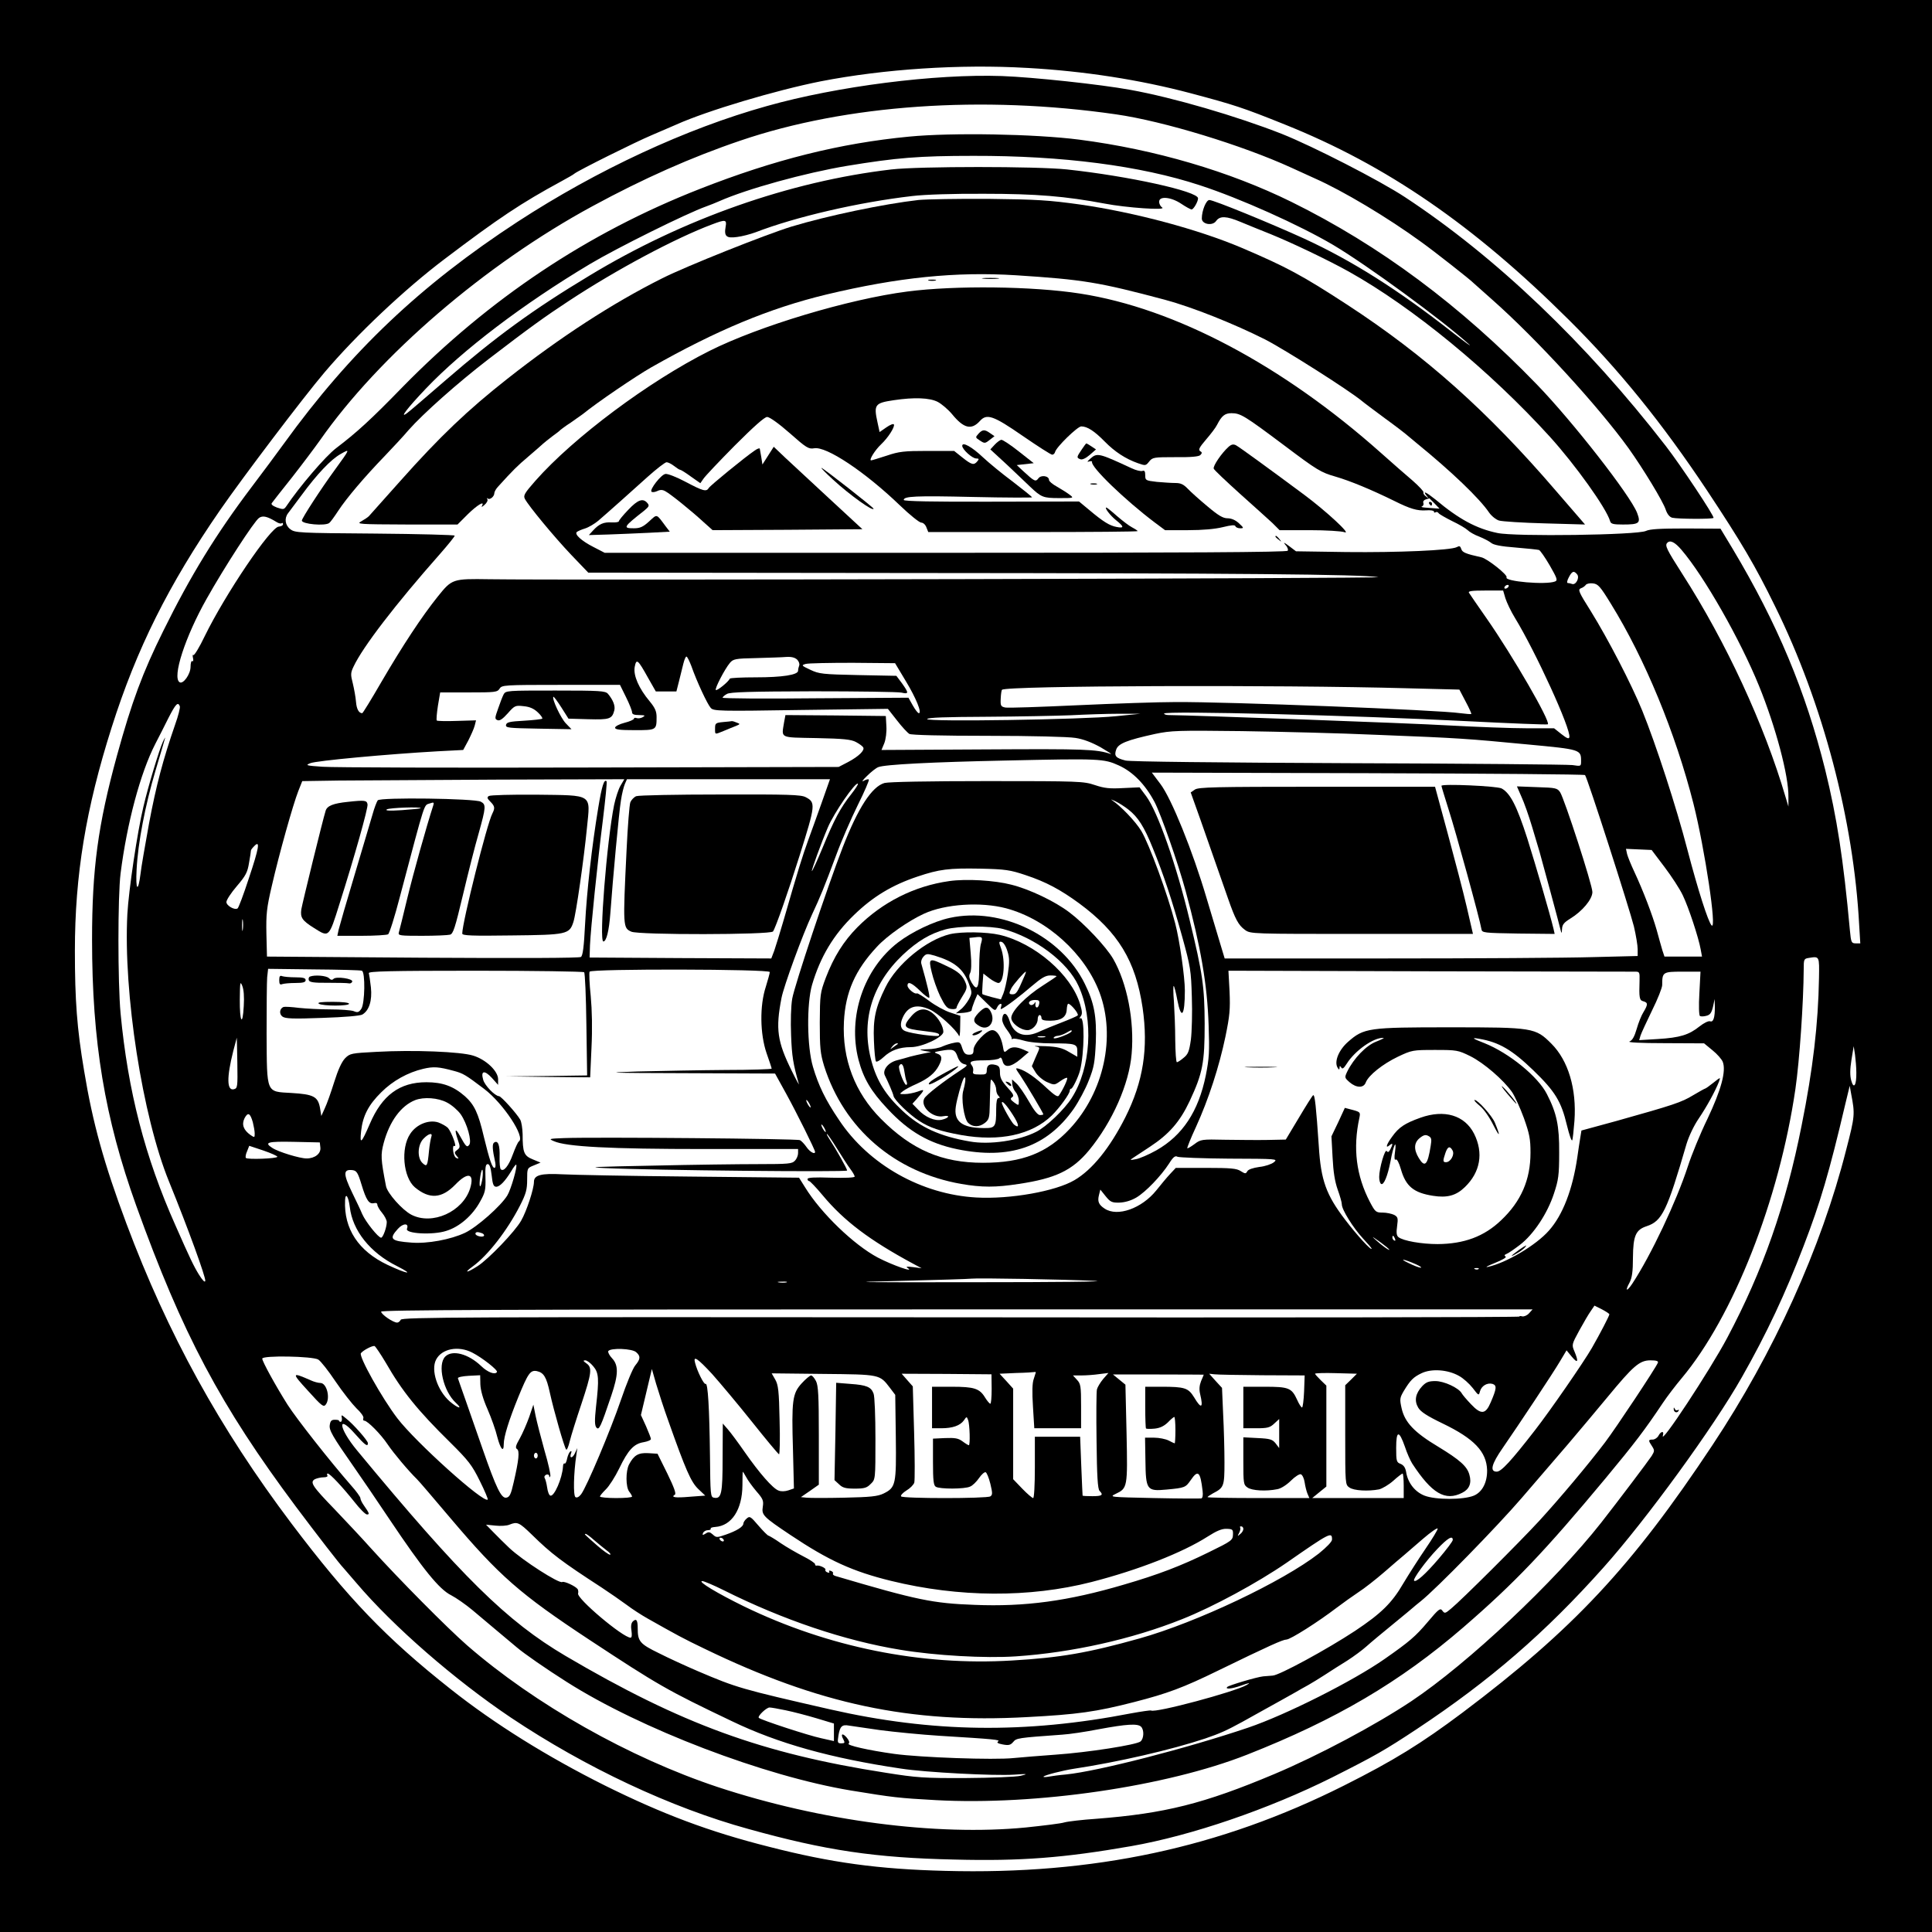 <?xml version="1.0" standalone="no"?>
<!DOCTYPE svg PUBLIC "-//W3C//DTD SVG 20010904//EN"
 "http://www.w3.org/TR/2001/REC-SVG-20010904/DTD/svg10.dtd">
<svg version="1.0" xmlns="http://www.w3.org/2000/svg"
 width="1024pt" height="1024pt" viewBox="0 0 1024 1024"
 preserveAspectRatio="xMidYMid meet">

<g transform="translate(0,1024) scale(0.1,-0.1)"
fill="#000000" stroke="none">
<path d="M0 5120 l0 -5120 5120 0 5120 0 0 5120 0 5120 -5120 0 -5120 0 0
-5120z m5445 4760 c303 -17 597 -63 865 -134 233 -62 276 -76 500 -166 539
-216 1000 -533 1505 -1035 266 -264 496 -549 733 -905 182 -275 254 -396 361
-615 253 -513 416 -1134 445 -1687 l6 -98 -24 0 c-23 0 -25 5 -31 68 -35 382
-69 599 -131 852 -104 417 -253 774 -491 1172 l-64 106 -183 1 c-137 0 -191
-3 -212 -13 -45 -22 -694 -31 -787 -11 -111 23 -204 73 -328 177 -50 40 -71
50 -48 21 13 -16 12 -17 -3 -4 -10 7 -16 17 -13 21 3 4 -23 32 -57 62 -34 29
-110 95 -168 147 -522 465 -1092 767 -1595 845 -249 39 -661 44 -915 11 -311
-40 -787 -183 -1050 -315 -321 -161 -720 -459 -922 -688 -58 -66 -65 -78 -56
-96 20 -38 154 -200 245 -296 l91 -95 1723 -2 c1734 -1 2372 -7 2464 -22 41
-7 -4329 -17 -4711 -11 -195 3 -198 2 -273 -91 -85 -106 -186 -259 -301 -456
-52 -90 -97 -163 -100 -163 -18 0 -30 22 -33 60 -2 25 -10 69 -17 98 -12 46
-12 56 4 89 48 103 222 330 459 598 42 48 77 91 77 96 0 4 -190 9 -423 11
-404 3 -423 4 -448 23 -28 21 -33 58 -12 85 6 8 38 51 71 95 83 113 156 190
208 219 51 29 51 29 -31 -84 -74 -101 -175 -257 -175 -269 0 -19 123 -30 145
-13 6 4 27 33 48 65 44 67 137 177 248 292 42 44 99 105 125 136 77 87 260
250 424 376 219 168 300 226 425 308 252 166 565 333 760 406 71 27 78 25 71
-13 -9 -51 4 -62 61 -54 26 3 71 15 98 25 213 82 545 159 830 192 65 8 221 13
380 12 279 0 432 -13 640 -52 114 -22 329 -37 305 -21 -8 5 -16 18 -16 30 -2
32 62 27 117 -10 24 -16 49 -30 55 -30 10 0 34 41 34 59 0 37 -369 118 -695
153 -161 17 -782 17 -930 0 -539 -63 -1104 -262 -1601 -563 -299 -180 -495
-323 -763 -555 -101 -87 -192 -166 -204 -174 -42 -31 1 26 100 130 195 205
516 449 869 660 144 86 513 269 617 306 20 7 52 20 70 28 147 65 455 150 677
187 262 43 378 53 670 53 471 1 884 -52 1200 -156 212 -69 526 -210 706 -316
179 -106 583 -402 719 -526 22 -20 -17 8 -86 62 -287 225 -531 380 -788 498
-173 79 -478 204 -501 204 -17 0 -40 -56 -40 -98 0 -31 57 -41 76 -13 20 28
55 26 129 -5 33 -14 105 -43 160 -65 113 -46 304 -137 415 -199 338 -189 747
-525 1065 -875 134 -148 299 -378 319 -447 4 -15 17 -18 68 -18 87 0 96 7 75
62 -37 94 -340 482 -529 678 -408 422 -835 739 -1303 970 -329 162 -723 278
-1125 330 -234 30 -673 38 -901 16 -366 -35 -714 -122 -1109 -277 -595 -233
-1116 -581 -1576 -1050 -168 -173 -244 -242 -352 -324 -56 -42 -197 -207 -265
-309 -12 -17 -16 -17 -49 -6 -23 9 -33 17 -27 24 4 6 52 67 107 136 54 69 120
157 147 195 315 451 877 934 1445 1242 269 146 525 260 785 348 561 191 1283
241 1990 139 252 -36 670 -164 930 -283 33 -15 89 -41 125 -57 147 -65 384
-206 565 -338 63 -45 263 -202 275 -216 3 -3 48 -43 100 -89 233 -206 562
-565 722 -787 77 -108 183 -282 197 -326 8 -23 20 -38 34 -42 28 -7 212 -8
219 -1 7 7 -176 282 -252 380 -423 547 -904 1005 -1383 1320 -135 89 -489 270
-652 335 -239 94 -577 193 -805 234 -159 29 -515 67 -680 73 -353 12 -873 -54
-1245 -159 -430 -120 -900 -339 -1321 -613 -516 -337 -886 -688 -1239 -1176
-38 -53 -116 -157 -171 -230 -189 -250 -324 -470 -469 -764 -109 -220 -166
-373 -245 -660 -101 -368 -132 -602 -132 -975 0 -542 67 -945 234 -1410 245
-681 447 -1060 846 -1595 114 -152 233 -306 252 -325 3 -3 34 -39 69 -80 197
-232 522 -514 818 -713 396 -265 849 -478 1260 -591 409 -114 672 -153 1093
-162 350 -9 580 9 935 71 320 56 729 196 1067 365 230 116 277 143 448 256
389 258 681 511 988 855 228 255 586 747 734 1009 132 232 232 446 328 697 89
232 135 387 221 753 l23 95 8 -45 c20 -105 20 -114 -27 -295 -132 -520 -384
-1076 -709 -1565 -427 -644 -738 -976 -1324 -1417 -219 -164 -364 -254 -629
-387 -657 -330 -1327 -473 -2113 -452 -354 9 -604 43 -935 128 -317 80 -563
173 -868 324 -308 154 -587 328 -818 511 -343 271 -544 481 -844 878 -380 504
-656 1005 -875 1590 -119 318 -179 535 -224 809 -38 224 -49 375 -49 636 0
402 58 754 195 1185 132 416 301 755 575 1152 124 179 440 596 552 728 173
204 427 443 636 601 289 219 408 298 620 413 33 18 65 36 70 41 21 17 324 168
410 204 50 21 108 47 130 56 165 74 529 182 765 229 334 65 737 92 1095 71z
m-475 -1770 c21 -11 55 -40 76 -65 62 -76 103 -86 148 -36 36 40 70 29 226
-79 80 -55 150 -100 157 -100 6 0 13 6 15 14 6 26 119 136 139 136 32 0 70
-25 124 -80 54 -55 111 -92 176 -115 40 -14 42 -14 60 9 18 22 24 23 139 23
83 -1 124 3 132 11 10 10 10 15 -1 21 -11 7 -4 20 31 61 25 29 52 64 59 79 24
47 41 61 76 61 48 0 69 -13 280 -171 174 -131 194 -143 271 -165 79 -23 192
-70 312 -129 84 -42 122 -53 168 -50 23 2 42 -1 42 -6 0 -6 4 -8 9 -4 5 3 12
1 16 -5 3 -5 36 -24 72 -42 36 -17 73 -39 82 -48 9 -9 36 -25 61 -34 25 -10
53 -25 63 -33 12 -11 51 -19 130 -25 61 -5 117 -11 124 -13 6 -2 32 -39 57
-82 39 -68 43 -79 28 -85 -47 -19 -270 0 -257 22 8 12 -102 99 -133 106 -85
19 -101 26 -107 44 -5 16 -10 18 -24 10 -33 -17 -311 -29 -584 -26 l-268 4
-37 28 c-27 20 -32 22 -19 6 11 -11 16 -26 12 -31 -4 -8 -548 -11 -1813 -11
l-1807 0 -60 31 c-63 32 -101 67 -88 79 4 4 24 13 44 19 19 6 51 25 70 41 57
49 170 150 262 233 47 42 92 77 100 77 8 0 26 -9 40 -20 14 -11 28 -20 32 -20
4 0 30 -16 57 -36 l50 -35 16 23 c8 13 83 92 166 176 101 101 158 152 172 152
13 0 62 -35 120 -86 88 -78 100 -85 129 -80 64 12 269 -124 455 -303 52 -50
103 -91 113 -91 10 0 22 -11 27 -25 l10 -25 555 0 c305 0 555 2 555 5 0 2 -13
11 -30 20 -16 8 -52 36 -80 60 -28 25 -53 45 -56 45 -12 0 20 -42 51 -67 44
-35 44 -44 3 -36 -37 7 -70 27 -146 91 l-53 44 -464 -1 c-306 -1 -465 2 -465
9 0 20 61 23 367 16 172 -4 313 -4 313 -2 0 3 -46 40 -102 83 -57 42 -128 101
-158 129 -59 56 -110 84 -110 61 0 -19 53 -67 74 -67 15 0 16 -3 6 -15 -18
-22 -30 -19 -79 20 l-44 35 -141 0 c-124 0 -151 -3 -216 -25 -41 -13 -78 -25
-83 -25 -13 0 20 54 53 85 37 35 73 91 68 105 -2 6 -20 -1 -40 -15 l-36 -25
-11 51 c-21 95 -14 103 87 118 107 16 189 13 232 -9z m2633 -538 l27 -28 -28
2 c-15 1 -38 3 -52 4 -14 1 -20 4 -13 6 7 3 10 11 7 19 -3 7 3 15 13 18 10 3
18 5 19 6 0 0 12 -12 27 -27z m-6137 -99 c11 -7 24 -10 27 -6 4 3 7 1 7 -5 0
-7 -10 -12 -22 -13 -43 -1 -284 -358 -393 -581 -28 -59 -56 -104 -60 -100 -4
4 -5 -3 -2 -16 3 -12 1 -20 -4 -16 -5 3 -9 -11 -9 -30 0 -39 -39 -94 -58 -82
-41 25 30 242 143 442 95 169 252 411 278 429 20 14 44 8 93 -22z m7446 -147
c120 -140 311 -475 411 -721 88 -216 158 -477 156 -589 l0 -51 -15 50 c-113
385 -316 823 -548 1184 -83 130 -93 150 -79 164 15 16 40 4 75 -37z m-553
-130 c15 -18 -7 -59 -27 -51 -8 3 -18 5 -23 5 -5 0 -3 14 6 30 17 33 27 37 44
16z m179 -156 c180 -291 342 -683 438 -1061 60 -239 125 -672 96 -644 -18 18
-72 186 -128 400 -59 228 -168 562 -240 739 -58 142 -181 379 -272 526 -65
103 -70 115 -53 122 10 3 22 12 26 18 4 6 21 10 37 8 28 -3 39 -15 96 -108z
m-543 90 c-3 -5 -11 -10 -16 -10 -6 0 -7 5 -4 10 3 6 11 10 16 10 6 0 7 -4 4
-10z m-16 -61 c7 -22 29 -69 50 -103 110 -180 298 -591 289 -633 -2 -11 -13
-7 -42 16 l-39 31 -146 0 c-80 0 -265 7 -411 15 -203 12 -1362 54 -1487 55
-13 0 -23 4 -23 8 0 16 1018 -10 1597 -40 238 -12 434 -20 437 -17 15 15 -187
364 -323 559 -48 69 -91 131 -95 138 -6 9 14 12 87 12 l94 0 12 -41z m-4314
-361 c28 -80 84 -200 102 -220 15 -17 42 -18 478 -11 l461 6 48 -61 c26 -34
56 -66 66 -72 12 -6 169 -10 417 -10 227 0 426 -5 462 -11 42 -6 88 -24 135
-50 39 -23 63 -38 52 -35 -75 25 -135 27 -657 24 l-557 -3 15 36 c8 21 13 59
11 90 l-3 54 -266 3 -266 2 -7 -37 c-14 -88 -28 -81 172 -85 143 -3 183 -7
209 -21 17 -9 35 -22 38 -28 10 -15 -23 -48 -80 -78 l-50 -26 -1320 -3 c-726
-2 -1363 0 -1415 4 -89 6 -93 8 -65 19 30 13 409 48 675 63 l135 7 27 50 c14
28 30 63 34 79 l7 28 -101 -3 c-55 -2 -103 -1 -107 2 -3 4 0 38 6 78 l12 71
151 0 c140 0 152 1 164 20 12 19 23 20 325 20 l313 0 32 -65 c18 -36 32 -72
32 -80 0 -11 11 -15 38 -15 31 -1 34 -2 19 -11 -10 -6 -25 -8 -33 -5 -8 3 -14
1 -14 -3 0 -5 -22 -15 -50 -22 -28 -7 -50 -19 -50 -26 0 -10 25 -13 104 -13
115 0 116 0 116 70 0 29 -8 48 -36 82 -58 69 -88 138 -80 183 9 46 16 41 71
-58 l41 -72 54 0 55 0 14 55 c7 30 18 72 23 93 5 20 12 37 16 37 5 0 16 -24
27 -52z m560 36 c9 -9 14 -23 11 -31 -3 -8 -6 -20 -6 -28 0 -22 -83 -35 -224
-35 -74 0 -136 -3 -138 -7 -7 -17 -68 -66 -74 -60 -7 6 47 111 75 144 17 20
29 23 137 25 66 2 138 4 160 6 29 2 47 -3 59 -14z m576 -114 c54 -89 87 -170
69 -170 -5 0 -19 18 -32 41 l-23 41 -492 -3 c-271 -3 -493 -1 -493 3 0 4 10
13 23 20 17 10 122 13 457 14 239 0 450 -3 468 -7 39 -9 40 -3 3 49 l-30 40
-203 4 c-188 4 -207 6 -253 28 -47 22 -49 24 -25 31 14 4 126 6 250 6 l224 -2
57 -95z m2659 -38 l275 -7 33 -63 c19 -35 32 -65 30 -66 -1 -2 -28 0 -58 4
-113 17 -1235 61 -1510 59 -91 0 -325 -8 -521 -17 -195 -9 -367 -15 -381 -12
-23 5 -26 9 -24 47 1 24 4 45 7 47 21 22 1464 27 2149 8z m-6507 -95 c3 -7 -8
-51 -25 -98 -64 -185 -100 -321 -138 -523 -21 -116 -42 -236 -45 -266 -13
-104 -27 -90 -21 21 7 142 46 343 100 524 25 83 47 159 50 170 4 11 -1 4 -10
-15 -20 -43 -78 -235 -104 -346 -33 -138 -78 -443 -85 -569 -22 -417 80 -1073
221 -1418 101 -248 195 -507 192 -526 -2 -10 -14 2 -34 34 -27 44 -47 85 -124
260 -162 363 -252 712 -291 1125 -15 163 -15 619 0 740 34 268 105 533 184
687 18 34 49 96 70 138 38 74 50 87 60 62z m4962 -53 c-175 -18 -1010 -31
-1001 -15 5 8 98 11 314 12 169 1 370 5 447 8 77 4 192 8 255 8 l115 0 -130
-13z m1390 -99 c433 -17 470 -20 795 -51 277 -26 280 -27 280 -87 0 -29 0 -29
-46 -22 -25 3 -560 8 -1187 10 -693 3 -1157 8 -1181 14 -52 13 -62 24 -50 58
11 32 56 50 206 83 86 18 120 19 458 15 201 -3 527 -11 725 -20z m-1375 -162
c75 -34 140 -101 189 -193 33 -62 125 -324 165 -472 80 -295 115 -495 122
-713 5 -139 3 -174 -15 -265 -39 -191 -123 -318 -262 -397 -41 -23 -90 -44
-109 -47 -31 -6 -33 -5 -16 6 11 7 51 34 91 60 102 67 159 133 210 241 70 150
80 204 80 412 -1 195 -10 262 -80 550 -70 291 -168 571 -230 655 l-35 47 -87
-4 c-72 -4 -99 -1 -150 16 -60 20 -80 21 -570 21 -314 0 -522 -4 -545 -10 -67
-19 -140 -132 -221 -340 -82 -212 -256 -734 -268 -803 -7 -40 -9 -122 -6 -195
4 -110 11 -152 41 -257 4 -11 -14 21 -38 70 -76 154 -86 220 -54 385 12 63
112 336 162 443 44 94 64 143 127 312 28 77 81 198 116 269 35 70 61 131 58
134 -3 4 -16 0 -28 -7 -12 -7 -4 5 18 26 22 22 49 43 60 47 33 14 287 27 675
35 501 11 520 10 600 -26z m2471 -51 c12 -12 237 -713 259 -802 11 -47 20
-101 20 -121 l0 -36 -242 -6 c-133 -4 -625 -7 -1094 -7 l-853 0 -22 73 c-12
39 -45 151 -74 247 -74 251 -186 527 -244 604 l-46 61 1145 -3 c630 -2 1148
-6 1151 -10z m-5112 -56 c-11 -18 -26 -65 -34 -102 -39 -193 -81 -724 -57
-724 16 0 30 56 37 150 13 181 46 538 56 597 5 35 15 74 21 88 l11 25 538 0
538 0 -43 -122 c-24 -68 -57 -159 -73 -203 -28 -77 -53 -155 -129 -420 -19
-66 -42 -139 -50 -163 l-16 -42 -481 2 -482 3 2 65 c4 88 39 432 69 669 13
107 22 197 19 200 -13 13 -25 -24 -44 -139 -34 -205 -61 -445 -70 -619 -6
-120 -12 -166 -22 -173 -9 -6 -317 -7 -839 -4 l-825 6 -3 120 c-2 104 1 137
29 256 38 166 112 430 140 501 l21 53 192 3 c105 1 489 3 853 5 l662 2 -20
-34z m1223 -45 c-56 -70 -91 -135 -152 -284 -29 -70 -55 -126 -57 -124 -3 4
49 148 85 232 32 76 147 243 159 231 3 -2 -13 -27 -35 -55z m1469 -82 c51 -40
83 -90 129 -204 57 -140 101 -272 156 -470 44 -159 47 -179 51 -320 3 -82 0
-184 -5 -225 -9 -63 -15 -78 -39 -97 -15 -13 -31 -23 -35 -23 -5 0 -8 53 -9
118 0 64 -4 156 -7 204 -4 47 -4 84 -1 82 3 -1 12 -35 19 -74 21 -109 40 -85
40 50 0 71 -28 268 -51 355 -40 155 -138 421 -180 491 -31 51 -108 131 -154
162 -11 7 -4 5 15 -4 19 -9 51 -29 71 -45z m-4662 -364 c-28 -86 -55 -158 -60
-160 -16 -10 -59 15 -59 34 0 11 25 49 55 84 48 56 57 74 65 124 6 32 10 61
10 65 0 4 8 14 18 24 32 33 25 -10 -29 -171z m7503 60 c37 -49 81 -116 97
-150 31 -64 84 -225 95 -287 l7 -38 -100 0 -99 0 -11 33 c-5 17 -19 66 -30
107 -23 81 -71 207 -119 310 -17 36 -34 78 -38 93 l-6 28 68 -3 68 -3 68 -90z
m-3387 -43 c109 -36 185 -77 285 -150 207 -153 299 -305 336 -553 31 -215 4
-391 -92 -582 -82 -162 -175 -277 -269 -332 -100 -59 -341 -102 -520 -92 -290
16 -571 174 -728 411 -72 106 -109 183 -138 281 -32 107 -34 334 -5 435 44
149 114 266 223 371 99 96 201 158 336 203 116 39 166 45 332 42 135 -3 159
-7 240 -34z m-4148 -289 c-2 -16 -4 -5 -4 22 0 28 2 40 4 28 2 -13 2 -35 0
-50z m8354 -258 c-4 -240 -32 -483 -92 -780 -84 -424 -205 -769 -394 -1125
-91 -172 -362 -583 -341 -517 7 24 -11 22 -24 -3 -6 -11 -20 -20 -30 -20 -24
0 -25 -4 -4 -35 14 -22 14 -26 -2 -52 -20 -30 -170 -229 -267 -353 -248 -315
-706 -746 -1007 -947 -191 -127 -491 -287 -726 -386 -373 -157 -581 -209 -944
-237 -74 -5 -150 -14 -168 -19 -18 -6 -110 -17 -205 -27 -475 -46 -1086 34
-1632 214 -467 155 -969 438 -1330 752 -106 93 -361 350 -510 515 -49 55 -136
147 -191 205 -119 123 -133 144 -105 160 11 5 31 10 46 10 15 0 24 4 20 10 -3
6 -2 10 2 10 12 0 78 -71 142 -151 28 -36 58 -66 66 -66 15 0 13 6 -17 49 -10
14 -18 31 -18 38 0 6 -22 37 -50 68 -111 127 -288 352 -336 427 -63 100 -134
229 -134 244 0 18 268 13 297 -5 13 -8 54 -60 92 -117 38 -56 88 -119 110
-141 24 -22 40 -45 37 -52 -3 -8 -1 -14 5 -14 17 0 88 -72 124 -126 31 -46
109 -139 155 -184 9 -8 88 -101 177 -206 260 -307 368 -402 738 -646 363 -239
411 -267 755 -431 245 -118 525 -196 896 -251 128 -20 494 -39 599 -32 72 5
76 4 35 -6 -25 -6 -155 -11 -290 -12 -223 -1 -261 2 -425 28 -656 102 -1083
258 -1697 619 -312 184 -551 419 -1106 1090 -97 117 -107 197 -11 88 53 -60
69 -72 69 -50 0 13 -78 102 -116 131 -25 21 -26 21 -22 1 1 -11 -1 -19 -7 -19
-5 1 -9 3 -8 6 1 3 -9 5 -22 5 -18 0 -24 -6 -27 -27 -5 -28 13 -59 131 -228
33 -47 117 -170 187 -275 175 -261 262 -369 325 -400 27 -14 77 -49 112 -78
34 -29 94 -79 132 -111 39 -33 86 -72 105 -88 36 -31 157 -115 263 -182 393
-250 1049 -500 1507 -576 226 -37 253 -40 450 -51 530 -29 1221 72 1650 241
472 186 810 385 1145 674 274 237 432 403 755 791 156 188 207 255 304 400 22
33 67 92 99 130 274 327 517 944 603 1533 22 151 43 461 44 634 0 54 1 57 28
61 56 9 55 10 53 -108z m-7723 40 c19 -7 16 -174 -3 -202 -13 -19 -20 -21 -41
-12 -15 5 -70 9 -123 9 -53 0 -127 4 -166 8 -38 5 -75 7 -82 5 -21 -8 -25 -37
-6 -51 15 -11 55 -13 212 -7 119 4 201 11 212 18 36 22 52 74 45 143 -4 35 -9
69 -11 76 -4 10 110 13 564 13 313 0 573 -4 577 -8 5 -5 10 -129 12 -277 l4
-270 -213 -3 -214 -2 221 -3 222 -2 7 156 c5 102 3 198 -4 275 -7 66 -9 123
-6 129 10 16 955 14 955 -2 0 -7 -10 -42 -21 -78 -33 -100 -31 -250 4 -352 15
-42 27 -79 27 -82 0 -3 -109 -7 -242 -7 -134 -1 -344 -5 -468 -8 -194 -6 -160
-8 251 -9 l477 -2 59 -107 c54 -98 153 -297 153 -308 0 -16 -28 0 -45 25 -11
16 -27 33 -35 37 -15 8 -1086 17 -1250 11 -81 -3 -83 -4 -55 -16 65 -30 298
-42 803 -42 l492 0 0 -22 c0 -12 -7 -30 -17 -40 -14 -16 -34 -18 -192 -18 -97
0 -349 -3 -561 -8 -308 -6 -359 -8 -255 -13 251 -12 1285 -22 1285 -13 0 9
-58 112 -94 167 -10 15 -16 27 -13 27 3 0 27 -35 53 -77 27 -43 58 -92 71
-109 13 -17 23 -35 23 -40 0 -6 -50 -8 -125 -6 -88 3 -125 1 -125 -7 0 -6 4
-11 9 -11 4 0 37 -34 71 -75 114 -137 250 -239 480 -363 l45 -24 -45 6 c-32 4
-41 3 -30 -4 43 -29 -82 15 -158 55 -126 67 -300 234 -385 372 l-32 51 -580 6
c-319 3 -623 9 -675 12 -112 6 -150 -4 -150 -40 0 -37 -39 -156 -68 -206 -32
-57 -173 -204 -231 -241 -58 -37 -76 -38 -25 -1 81 59 183 191 250 322 32 63
38 85 38 137 0 61 0 62 35 76 l36 15 -41 17 c-47 19 -54 36 -54 134 -1 31 -6
65 -13 77 -19 33 -101 124 -112 124 -22 1 -76 57 -84 87 -14 48 6 53 46 10
l33 -37 0 30 c0 43 -64 104 -132 125 -66 21 -318 31 -513 20 -133 -7 -140 -8
-166 -34 -18 -19 -37 -60 -58 -127 -17 -54 -39 -117 -50 -139 l-18 -40 -7 43
c-11 60 -34 72 -151 79 -136 8 -130 -7 -132 313 0 140 1 275 3 300 l5 45 242
-3 c133 -1 248 -4 255 -7z m6750 -5 c22 0 23 -4 22 -47 -3 -92 -1 -105 20
-110 25 -7 25 -17 1 -57 -11 -17 -27 -57 -36 -89 -12 -41 -23 -61 -38 -67 -14
-5 57 -9 186 -9 l209 -1 45 -37 c25 -20 49 -48 54 -61 19 -49 -9 -150 -81
-302 -39 -80 -85 -193 -104 -252 -61 -187 -196 -472 -294 -621 -30 -45 -41
-42 -15 5 13 25 18 57 18 133 1 116 15 147 73 166 82 27 108 82 211 436 13 42
39 97 65 135 42 62 87 144 107 195 9 25 9 25 -30 -6 -21 -17 -41 -31 -44 -31
-2 0 -31 -16 -63 -35 -62 -38 -106 -52 -405 -136 l-187 -51 -6 -37 c-3 -20
-11 -67 -16 -106 -25 -170 -77 -305 -150 -387 -68 -78 -229 -173 -325 -193
-16 -3 1 6 38 21 40 16 64 30 57 34 -8 5 -7 9 5 14 9 3 41 25 71 48 73 56 146
167 180 271 24 72 28 98 28 217 1 143 -13 210 -65 311 -47 93 -201 218 -331
270 -65 25 -72 31 -27 23 104 -18 173 -58 285 -166 117 -113 149 -166 179
-292 12 -49 24 -85 28 -80 3 5 8 52 12 104 12 169 -33 319 -122 408 -85 85
-96 87 -538 87 -432 0 -456 -3 -540 -77 -49 -43 -74 -104 -56 -136 8 -13 10
-14 11 -2 0 12 2 12 9 2 6 -10 13 -5 29 20 43 69 143 140 195 137 6 0 -11 -9
-39 -20 -53 -20 -119 -89 -153 -158 -15 -32 -15 -33 12 -57 36 -31 75 -32 86
-1 15 38 89 97 170 136 74 35 79 36 196 36 116 0 123 -1 188 -33 72 -36 175
-125 221 -190 15 -22 43 -84 63 -138 30 -85 35 -111 35 -184 0 -143 -50 -258
-156 -358 -90 -86 -196 -125 -336 -126 -85 0 -183 17 -208 37 -10 8 -12 24 -7
58 6 43 4 49 -16 60 -13 6 -40 12 -61 12 -35 0 -39 3 -67 56 -73 140 -91 285
-56 446 6 29 5 31 -35 42 l-42 11 -35 -76 -36 -75 6 -111 c4 -79 12 -128 27
-171 12 -33 22 -68 22 -78 -1 -27 60 -125 112 -181 25 -27 46 -51 46 -54 0
-14 -78 71 -141 154 -100 131 -128 208 -139 389 -14 206 -21 276 -30 270 -4
-2 -38 -56 -76 -120 l-69 -115 -95 -2 c-52 -1 -153 0 -225 1 -126 3 -131 2
-164 -23 -19 -14 -36 -24 -38 -22 -2 2 18 53 46 113 67 147 123 320 156 478
23 112 26 145 22 240 l-6 110 1067 -3 c587 -1 1077 -2 1090 -2z m339 -115 c-4
-66 -2 -117 3 -120 5 -3 20 -3 34 1 20 5 27 15 35 47 l9 42 1 -40 c1 -57 -8
-85 -25 -78 -9 3 -33 -9 -56 -27 -56 -45 -104 -60 -221 -67 l-99 -6 7 24 c4
13 32 73 61 133 30 60 54 121 54 135 0 69 3 71 108 71 l95 0 -6 -115z m-7715
-67 c-6 -112 -22 -85 -21 35 1 92 2 99 13 72 8 -19 11 -58 8 -107z m-34 -302
c2 -127 1 -134 -18 -139 -38 -10 -39 62 -4 201 10 39 19 72 19 72 0 0 2 -60 3
-134z m8581 -51 c1 -68 -14 -90 -27 -42 -7 25 -7 59 1 109 l12 73 7 -45 c3
-25 7 -67 7 -95z m-7433 9 c49 -13 62 -21 161 -96 101 -77 219 -256 183 -278
-5 -3 -19 -34 -32 -69 -22 -61 -49 -94 -64 -78 -4 4 -7 33 -6 65 2 62 -8 89
-28 77 -12 -7 -11 -34 5 -107 3 -16 1 -28 -4 -28 -12 0 -26 40 -56 163 -30
129 -51 172 -101 217 -61 53 -118 74 -204 74 -142 0 -235 -69 -300 -221 -45
-104 -54 -112 -46 -38 9 81 39 139 107 206 61 61 141 105 222 124 55 13 82 11
163 -11z m-36 -168 c25 -13 57 -41 72 -62 34 -49 60 -143 45 -162 -12 -15 -17
-11 -50 49 -24 43 -29 33 -11 -20 14 -40 13 -44 -3 -56 -15 -11 -16 -15 -3
-31 13 -15 13 -17 0 -12 -8 2 -16 19 -18 37 -2 21 0 31 7 27 15 -9 -16 74 -35
96 -9 9 -32 22 -51 29 -50 16 -116 -10 -149 -61 -51 -76 -37 -230 25 -283 77
-64 142 -60 214 14 67 70 103 61 79 -19 -38 -124 -201 -198 -312 -140 -48 25
-127 114 -134 151 -28 145 -29 166 -12 230 31 114 91 196 166 226 46 18 122
13 170 -13z m1920 -6 c6 -11 8 -20 6 -20 -3 0 -10 9 -16 20 -6 11 -8 20 -6 20
3 0 10 -9 16 -20z m-2950 -98 c5 -20 10 -47 10 -60 0 -22 -1 -22 -22 -8 -38
27 -48 56 -32 89 18 34 30 28 44 -21z m3030 -32 c6 -11 8 -20 6 -20 -3 0 -10
9 -16 20 -6 11 -8 20 -6 20 3 0 10 -9 16 -20z m-2084 -46 c-3 -9 -9 -41 -12
-72 -8 -84 -11 -88 -34 -67 -30 27 -27 98 5 130 27 28 50 33 41 9z m-588 -56
c4 -32 -29 -58 -73 -58 -36 0 -151 35 -182 56 -45 29 -26 35 115 32 l137 -3 3
-27z m-228 -49 c0 -10 -161 -16 -167 -6 -3 5 0 21 7 36 l11 28 75 -25 c41 -14
74 -29 74 -33z m5046 -10 c253 -1 258 -1 236 -19 -12 -10 -47 -22 -77 -25 -34
-5 -59 -13 -64 -23 -8 -14 -11 -14 -35 1 -21 14 -52 17 -185 17 l-159 0 -30
-32 c-17 -18 -50 -58 -74 -88 -77 -95 -205 -141 -273 -96 -32 21 -39 38 -30
73 l7 28 28 -35 c25 -31 34 -35 73 -34 29 1 61 10 90 27 49 29 130 113 174
181 21 34 32 42 44 35 9 -4 133 -9 275 -10z m-3910 -89 c5 -47 10 -60 24 -60
19 0 47 29 80 83 12 21 24 36 26 34 8 -8 -28 -132 -47 -163 -34 -56 -161 -168
-224 -198 -76 -36 -201 -59 -285 -52 -109 8 -120 19 -71 73 28 31 60 31 48 0
-10 -26 138 -34 208 -11 70 21 140 82 180 156 26 46 30 62 28 126 -2 56 1 72
12 72 10 0 16 -18 21 -60z m-51 -27 c-10 -53 -18 -32 -9 24 4 26 10 40 12 30
2 -11 1 -35 -3 -54z m-639 -21 c25 -83 40 -105 66 -99 11 3 18 0 18 -8 0 -7
11 -27 25 -43 14 -17 25 -39 25 -49 0 -28 -20 -83 -30 -83 -15 0 -82 84 -100
125 -9 22 -34 74 -54 115 -48 100 -47 124 3 118 21 -3 28 -13 47 -76z m-62
-119 c14 -125 108 -243 251 -314 96 -49 53 -42 -51 7 -154 73 -232 191 -225
342 2 44 18 21 25 -35z m700 -139 c9 -3 14 -10 11 -14 -6 -10 -45 -1 -45 11 0
10 12 11 34 3z m4796 -74 c17 -15 19 -18 5 -11 -11 6 -36 25 -55 42 -30 26
-30 28 -5 10 17 -11 41 -30 55 -41z m44 44 c3 -8 2 -12 -4 -9 -6 3 -10 10 -10
16 0 14 7 11 14 -7z m111 -135 c22 -10 33 -18 25 -18 -8 0 -37 11 -65 25 -55
26 -23 21 40 -7z m332 -25 c-3 -3 -12 -4 -19 -1 -8 3 -5 6 6 6 11 1 17 -2 13
-5z m-2032 -63 c72 -4 -212 -7 -630 -7 -657 -1 -712 0 -405 7 195 5 366 10
380 12 34 4 496 -4 655 -12z m-1637 -8 c-10 -2 -28 -2 -40 0 -13 2 -5 4 17 4
22 1 32 -1 23 -4z m4362 -169 c0 -8 -50 -104 -93 -179 -44 -76 -220 -331 -301
-435 -128 -165 -179 -220 -203 -220 -38 0 -28 40 32 126 87 126 267 397 304
460 l34 57 28 -34 c32 -38 37 -27 14 28 -15 35 -15 37 26 112 23 42 50 88 61
103 l19 28 40 -20 c21 -11 39 -23 39 -26z m-426 5 c-10 -11 -26 -18 -36 -16
-10 3 -16 2 -14 -1 2 -4 -1330 -6 -2960 -4 -2638 2 -2965 1 -2970 -13 -4 -8
-12 -15 -19 -15 -21 0 -84 43 -85 58 0 9 617 12 3052 12 l3051 0 -19 -21z
m-6059 -262 c86 -150 168 -252 341 -422 98 -97 116 -121 157 -204 26 -52 45
-97 42 -99 -21 -21 -382 304 -479 431 -81 106 -206 329 -193 345 13 16 59 40
72 38 5 -2 32 -42 60 -89z m458 54 c53 -27 137 -93 131 -103 -10 -16 -49 -2
-84 32 -68 65 -153 87 -190 50 -43 -43 -10 -184 56 -245 40 -37 11 -30 -32 7
-66 58 -101 166 -73 221 30 59 118 76 192 38z m869 2 c24 -21 23 -36 -5 -70
-13 -15 -47 -98 -76 -183 -55 -161 -181 -460 -211 -500 -11 -14 -22 -20 -30
-15 -12 8 -10 125 5 225 l5 35 -13 -28 c-13 -28 -31 -28 -20 1 4 9 2 13 -4 9
-6 -4 -13 -20 -17 -37 -3 -17 -9 -29 -13 -27 -5 3 -9 -5 -9 -16 -4 -63 -47
-161 -67 -154 -7 2 -14 21 -17 43 -3 21 -9 44 -13 50 -4 7 0 14 8 18 8 3 15 0
16 -7 0 -9 2 -9 6 0 2 7 -11 68 -31 135 -19 68 -40 150 -47 183 l-12 60 -22
-65 c-13 -36 -35 -87 -50 -114 -21 -36 -25 -50 -15 -56 15 -9 10 -58 -17 -175
-15 -67 -22 -80 -40 -83 -26 -4 -53 51 -125 258 -28 80 -68 195 -89 255 -22
61 -40 115 -42 120 -1 6 25 11 58 13 l60 3 1 -48 c1 -31 14 -78 38 -132 20
-46 44 -113 52 -148 17 -64 34 -84 34 -37 0 39 27 126 77 249 52 127 64 144
98 138 37 -8 51 -31 69 -113 21 -96 77 -292 87 -303 3 -5 12 15 19 45 7 29 35
118 62 198 54 163 58 192 26 214 -17 12 -19 16 -6 16 9 0 28 -14 42 -31 30
-35 32 -65 15 -215 -8 -74 -7 -99 2 -110 14 -17 23 3 79 169 38 112 39 161 4
198 -14 15 -23 32 -20 38 12 18 127 14 148 -6z m402 -115 c41 -46 136 -159
211 -253 74 -93 139 -171 144 -173 4 -1 6 80 3 180 -3 156 -7 188 -23 216
l-19 33 273 -3 c303 -3 299 -2 354 -74 l28 -37 3 -223 c3 -252 0 -268 -65
-300 -31 -15 -69 -19 -208 -22 -93 -2 -183 -2 -200 0 l-30 3 48 33 47 33 0
260 c0 213 -3 265 -15 289 -9 17 -20 30 -26 30 -6 0 -29 -19 -50 -42 -49 -54
-54 -89 -46 -355 l5 -202 -29 -10 c-18 -6 -39 -7 -53 -1 -30 11 -101 92 -179
204 -34 49 -74 103 -89 120 l-27 31 -1 -181 c0 -191 -6 -220 -46 -212 -18 3
-19 15 -21 223 -3 251 -11 387 -23 380 -9 -5 -45 68 -56 112 -11 40 12 25 90
-59z m5013 59 c-10 -26 -221 -344 -280 -422 -91 -120 -240 -297 -348 -415
-105 -114 -413 -421 -468 -466 -31 -26 -34 -27 -46 -11 -11 16 -20 9 -78 -60
-65 -77 -97 -104 -227 -195 -167 -117 -524 -297 -725 -365 -322 -109 -796
-231 -965 -248 -36 -3 -78 -9 -95 -12 -16 -3 -27 -2 -24 1 8 8 101 32 159 41
233 35 520 101 699 161 76 26 112 42 196 88 28 16 79 44 115 64 69 38 108 60
165 92 19 11 50 29 69 39 19 11 59 35 88 54 29 19 82 53 118 75 36 23 83 58
105 78 22 20 85 72 140 117 55 45 102 84 105 87 3 3 21 18 40 33 84 67 405
396 535 547 78 91 189 220 246 286 57 67 151 179 209 249 137 166 170 195 228
195 32 0 43 -4 39 -13z m-5245 -307 c92 -260 120 -324 158 -361 l38 -36 -81
-6 c-79 -7 -103 -3 -80 11 8 5 -5 40 -40 112 l-52 105 -49 3 c-53 3 -76 -11
-102 -60 -18 -35 -18 -119 1 -144 8 -10 15 -22 15 -26 0 -5 -38 -8 -85 -8 -47
0 -85 4 -85 8 0 5 14 21 31 38 17 16 49 66 71 111 47 98 78 131 129 139 22 4
39 11 39 17 0 5 -12 36 -26 68 l-27 59 29 122 29 122 23 -80 c13 -43 41 -131
64 -194z m4190 238 c23 -12 56 -42 74 -65 31 -41 32 -41 38 -18 8 30 39 48 67
40 23 -8 22 -24 -10 -98 -27 -64 -51 -66 -104 -10 -23 24 -46 51 -50 59 -16
28 -93 64 -139 64 -35 0 -49 -5 -70 -27 -36 -39 -43 -77 -21 -114 13 -22 47
-44 130 -84 166 -80 232 -149 235 -247 1 -64 -25 -116 -70 -135 -55 -23 -204
-23 -262 0 -51 20 -88 68 -97 124 -4 24 -13 37 -29 44 -22 8 -24 14 -24 85 0
93 15 95 46 7 11 -34 29 -74 39 -90 104 -159 175 -201 265 -155 38 19 51 51
38 96 -12 44 -50 78 -165 148 -127 76 -177 129 -194 203 -11 49 -10 56 11 92
35 58 51 74 95 95 53 25 138 19 197 -14z m-2242 18 c0 -1 -5 -17 -11 -35 -8
-21 -9 -70 -4 -147 l7 -114 124 0 124 0 0 117 c0 106 -2 119 -22 140 l-21 23
45 0 c25 0 67 3 94 7 l49 6 -28 -32 c-15 -18 -30 -43 -33 -55 -3 -12 -4 -136
-2 -274 2 -184 6 -254 16 -264 22 -22 13 -28 -38 -28 -27 0 -51 1 -52 3 0 1
-4 72 -7 157 l-6 155 -120 0 -120 0 0 -162 c0 -96 -4 -163 -9 -163 -5 0 -31
22 -58 50 l-48 50 0 240 0 240 -36 40 -36 39 89 4 c48 1 91 4 96 5 4 1 7 0 7
-2z m1671 -38 l-31 -30 0 -264 c0 -260 0 -263 22 -278 23 -17 100 -21 157 -10
17 4 51 24 75 45 24 22 47 39 50 39 3 0 6 -29 6 -65 l0 -65 -242 0 -243 0 38
31 37 30 0 268 0 267 -30 29 c-16 16 -30 31 -30 34 0 3 50 5 111 3 l111 -3
-31 -31z m-1905 -50 c0 -43 -3 -78 -7 -78 -4 0 -17 15 -28 33 -29 48 -58 57
-176 57 l-105 0 0 -110 0 -110 49 0 c60 0 100 14 120 42 14 21 15 21 22 2 9
-22 12 -134 4 -134 -3 0 -18 9 -34 21 -22 16 -39 19 -92 17 l-64 -3 0 -123 c0
-98 3 -125 15 -132 20 -13 154 -13 182 1 13 5 34 26 47 45 13 19 29 33 35 31
6 -2 17 -29 25 -61 12 -50 12 -59 0 -67 -19 -12 -466 -12 -473 0 -4 5 9 19 28
31 19 11 38 30 42 42 3 12 3 131 -1 266 l-7 244 -30 34 -29 33 238 -1 238 -2
1 -78z m1124 76 c0 -1 -6 -16 -14 -34 -9 -23 -11 -44 -5 -69 18 -75 6 -81 -32
-17 -31 50 -49 56 -175 56 l-84 0 0 -108 c0 -60 2 -111 4 -113 3 -3 23 -3 46
-1 28 3 49 13 70 33 15 16 31 29 34 29 3 0 6 -31 6 -70 0 -38 -2 -70 -4 -70
-2 0 -17 7 -32 15 -16 8 -51 15 -77 15 l-48 0 2 -121 c2 -156 7 -164 112 -154
97 9 101 11 128 50 39 57 51 46 63 -57 3 -23 0 -38 -7 -40 -7 -1 -120 -1 -251
2 -234 5 -238 5 -203 22 63 30 64 34 58 321 l-6 258 -33 27 -33 27 241 0 c132
0 240 -1 240 -1z m310 -3 l225 -1 -3 -85 c-2 -47 -7 -85 -11 -85 -4 0 -16 18
-26 41 -29 63 -44 69 -172 69 l-113 0 0 -110 0 -110 69 0 c58 0 72 3 95 25
l26 24 0 -77 0 -77 -19 25 c-17 21 -29 25 -95 28 l-76 4 0 -125 c0 -119 1
-127 22 -141 23 -17 100 -21 158 -9 19 3 50 23 72 45 22 22 46 37 53 34 8 -3
17 -22 20 -43 3 -21 10 -48 15 -60 l10 -23 -270 0 c-149 0 -270 2 -270 5 0 2
13 11 29 20 58 30 61 37 61 164 0 65 -3 180 -7 256 l-6 139 -34 37 -34 38 28
-3 c15 -2 129 -4 253 -5z m-3840 -426 c0 -8 -4 -15 -10 -15 -5 0 -10 7 -10 15
0 8 5 15 10 15 6 0 10 -7 10 -15z m1105 -114 c8 -16 33 -50 54 -75 35 -40 39
-50 34 -82 -7 -44 2 -53 147 -150 202 -135 329 -193 533 -243 360 -88 733 -90
1062 -6 249 64 483 156 616 241 47 30 75 42 100 41 32 -1 35 -3 34 -31 -1 -29
-7 -34 -126 -92 -150 -74 -271 -120 -453 -173 -295 -87 -524 -118 -791 -107
-220 8 -304 25 -737 153 -10 3 -16 9 -13 13 3 4 -2 11 -11 14 -8 3 -12 2 -9
-4 3 -6 -1 -7 -9 -4 -9 3 -14 10 -11 14 5 8 -33 26 -47 22 -5 -1 -8 2 -8 8 0
5 -28 24 -62 41 -35 18 -89 49 -120 70 -31 22 -61 39 -65 40 -4 0 -28 24 -53
53 -41 48 -46 52 -62 38 -10 -8 -18 -21 -18 -27 0 -17 -36 -39 -94 -59 -46
-16 -50 -16 -68 1 -16 14 -23 15 -38 5 -16 -10 -18 -9 -14 3 4 8 15 15 26 15
10 0 17 3 15 8 -3 4 8 8 24 9 87 6 143 92 144 220 0 40 1 73 2 73 1 0 9 -13
18 -29z m-1136 -305 c104 -102 157 -142 371 -281 41 -27 100 -68 130 -90 30
-23 80 -55 110 -72 154 -87 194 -109 305 -162 605 -293 1088 -396 1707 -362
268 14 368 28 570 80 175 45 259 76 443 166 273 133 345 165 363 165 21 0 169
94 267 169 33 25 85 62 115 82 31 20 91 67 135 105 44 38 91 79 105 90 14 12
60 52 102 88 43 37 78 61 78 54 0 -7 -29 -55 -64 -106 -35 -51 -88 -134 -118
-184 -61 -105 -118 -160 -256 -252 -147 -97 -402 -236 -437 -237 -16 -1 -39
-3 -50 -4 -36 -4 -180 -47 -190 -56 -14 -14 24 -10 70 6 47 17 57 18 32 4 -62
-36 -483 -149 -506 -135 -3 2 -51 -5 -106 -15 -563 -109 -1054 -102 -1595 21
-473 108 -496 115 -700 202 -63 27 -157 70 -208 96 -101 49 -112 63 -112 131
0 44 -7 55 -26 37 -9 -9 -11 -26 -7 -50 3 -22 2 -36 -5 -36 -40 0 -288 209
-278 235 2 6 1 16 -2 22 -11 16 -72 44 -82 38 -16 -10 -210 114 -281 181 -24
23 -62 60 -83 82 l-40 41 50 -5 c27 -3 60 -1 74 5 42 17 51 13 119 -53z m3771
30 c0 -7 -7 -20 -17 -27 -15 -13 -15 -12 -5 7 6 12 8 24 5 28 -3 3 -1 6 5 6 7
0 12 -6 12 -14z m-3441 -59 c20 -17 50 -42 66 -54 17 -12 25 -23 18 -23 -7 0
-36 21 -65 46 -73 64 -73 64 -64 64 5 0 25 -15 45 -33z m3911 3 c0 -11 -28
-40 -70 -74 -190 -148 -647 -365 -950 -450 -275 -77 -420 -102 -677 -117 -482
-29 -974 71 -1418 286 -141 69 -250 134 -223 135 9 0 61 -22 115 -49 312 -156
640 -267 934 -315 186 -31 450 -46 614 -35 297 20 615 91 880 197 164 65 400
193 554 299 233 162 241 165 241 123z m-3225 0 c3 -5 2 -10 -4 -10 -5 0 -13 5
-16 10 -3 6 -2 10 4 10 5 0 13 -4 16 -10z m3865 -2 c0 -7 -34 -52 -75 -100
-71 -83 -120 -126 -130 -116 -8 8 62 104 122 167 56 59 83 75 83 49z m-3535
-903 c39 -8 112 -27 162 -42 l93 -28 0 -47 0 -46 -67 15 c-67 14 -320 97 -331
108 -9 8 40 55 57 55 9 0 48 -7 86 -15z m500 -105 c77 -10 219 -24 315 -30
293 -18 324 -21 310 -30 -9 -6 -1 -11 25 -16 32 -6 41 -3 55 13 17 21 24 22
260 39 36 2 124 15 195 29 146 27 205 31 223 13 17 -17 15 -63 -3 -78 -22 -18
-278 -58 -450 -70 -82 -6 -183 -14 -223 -18 -103 -11 -494 3 -632 22 -137 19
-256 46 -242 55 6 4 3 15 -9 30 -23 28 -36 22 -19 -8 9 -18 8 -21 -11 -21 -20
0 -21 4 -15 42 8 48 19 59 56 52 14 -2 88 -13 165 -24z"/>
<path d="M4868 9180 c-184 -21 -481 -83 -673 -141 -136 -42 -556 -209 -685
-274 -264 -132 -542 -313 -820 -532 -210 -165 -360 -308 -569 -543 -86 -96
-161 -180 -166 -186 -6 -6 -24 -18 -40 -27 -28 -15 -14 -16 240 -17 l270 0 55
55 c50 49 92 74 74 43 -4 -7 2 -5 14 6 12 10 19 24 15 30 -3 6 -3 8 2 4 10
-10 35 10 35 28 0 7 9 24 21 36 76 84 101 109 159 158 35 30 71 61 78 68 8 7
30 25 50 40 21 15 39 29 42 33 3 3 27 21 55 39 27 19 56 40 65 46 72 59 278
199 360 246 349 198 628 314 930 387 381 91 685 122 1005 102 356 -23 437 -36
790 -130 145 -39 365 -127 530 -210 105 -54 441 -267 513 -326 9 -8 64 -49
122 -92 58 -42 107 -80 110 -83 3 -3 30 -25 60 -50 184 -150 332 -292 382
-366 13 -19 37 -38 53 -43 17 -5 126 -12 243 -15 l213 -6 -153 177 c-364 424
-694 718 -1106 987 -241 157 -323 201 -562 303 -229 97 -564 187 -855 229
-166 23 -227 27 -485 30 -162 1 -330 -2 -372 -6z"/>
<path d="M5213 8763 c20 -2 54 -2 75 0 20 2 3 4 -38 4 -41 0 -58 -2 -37 -4z"/>
<path d="M4923 8753 c9 -2 25 -2 35 0 9 3 1 5 -18 5 -19 0 -27 -2 -17 -5z"/>
<path d="M5186 7941 c-17 -19 -17 -20 8 -36 24 -16 27 -16 51 3 l26 20 -23 16
c-29 21 -41 20 -62 -3z"/>
<path d="M5272 7883 l-23 -25 88 -81 c48 -45 102 -97 121 -115 61 -58 71 -62
156 -62 78 0 79 0 55 18 -13 10 -43 29 -66 42 -24 13 -43 29 -43 36 0 22 -42
28 -56 9 -15 -20 -20 -18 -82 39 l-33 31 45 5 45 5 -80 63 c-43 34 -85 62 -92
61 -6 -1 -22 -12 -35 -26z"/>
<path d="M5733 7857 c-27 -40 -28 -43 -7 -51 10 -4 29 5 50 23 l33 29 -24 16
c-13 9 -26 16 -27 16 -2 0 -13 -15 -25 -33z"/>
<path d="M6512 7872 c-37 -33 -84 -102 -79 -116 3 -8 66 -67 139 -133 73 -65
150 -135 172 -155 l38 -38 159 0 c87 0 170 -5 186 -11 38 -14 -98 112 -215
199 -163 121 -342 252 -361 262 -14 7 -24 5 -39 -8z"/>
<path d="M4000 7852 c-52 -35 -235 -185 -243 -198 -13 -22 -30 -17 -123 32
-47 25 -95 44 -107 42 -23 -3 -85 -83 -74 -94 4 -4 17 -3 30 3 16 8 29 8 44
-1 25 -13 137 -103 203 -164 l47 -42 397 2 397 3 -173 160 c-95 88 -201 186
-235 218 l-62 59 -30 -47 -30 -47 -6 39 c-4 21 -7 41 -8 45 -1 4 -13 0 -27
-10z"/>
<path d="M5779 7809 c-17 -15 -19 -19 -7 -15 10 3 17 2 16 -2 -8 -26 173 -201
332 -321 l55 -41 122 0 c79 0 143 6 184 16 45 11 64 13 67 5 2 -6 13 -11 25
-11 21 0 20 2 -7 27 -18 17 -40 26 -60 26 -24 0 -49 15 -106 63 -41 34 -88 76
-104 93 -23 24 -38 31 -66 31 -21 0 -65 3 -99 6 -59 7 -61 8 -61 35 0 21 -4
27 -15 23 -8 -3 -34 3 -57 14 -174 81 -183 83 -219 51z"/>
<path d="M4415 7698 c88 -81 215 -172 215 -154 0 6 -268 216 -276 216 -4 0 24
-28 61 -62z"/>
<path d="M5783 7673 c9 -2 23 -2 30 0 6 3 -1 5 -18 5 -16 0 -22 -2 -12 -5z"/>
<path d="M3330 7538 c-28 -29 -50 -56 -50 -61 0 -4 -17 -7 -37 -6 -43 3 -68
-8 -100 -43 l-22 -24 102 3 c56 2 153 6 214 9 l113 6 -20 26 c-53 71 -45 69
-90 28 -32 -29 -48 -36 -80 -36 -60 0 -57 6 55 94 25 21 28 26 16 40 -23 27
-50 18 -101 -36z"/>
<path d="M6760 7396 c0 -2 8 -10 18 -17 15 -13 16 -12 3 4 -13 16 -21 21 -21
13z"/>
<path d="M7575 7570 c3 -5 8 -10 11 -10 2 0 4 5 4 10 0 6 -5 10 -11 10 -5 0
-7 -4 -4 -10z"/>
<path d="M2669 6559 c-6 -12 -19 -45 -29 -75 -18 -50 -18 -55 -3 -61 12 -5 28
7 55 37 36 41 40 42 84 37 32 -3 54 -13 75 -33 16 -15 26 -30 23 -33 -3 -3
-47 -8 -97 -11 -76 -4 -92 -8 -95 -22 -3 -16 13 -17 172 -20 l175 -3 -30 31
c-27 28 -75 131 -66 141 2 2 21 -23 42 -56 l38 -60 105 -3 c113 -3 126 1 138
47 6 24 -7 56 -34 88 -14 15 -40 17 -278 17 -257 0 -264 0 -275 -21z"/>
<path d="M3833 6413 c-40 -4 -43 -6 -43 -34 0 -34 -3 -33 46 -13 22 9 50 21
64 26 24 10 24 11 5 18 -11 5 -22 8 -25 8 -3 -1 -24 -3 -47 -5z"/>
<path d="M7640 6075 c0 -4 18 -62 39 -129 35 -108 165 -580 173 -631 3 -19 12
-20 196 -23 l192 -2 -6 27 c-20 83 -92 329 -139 479 -55 171 -90 240 -136 265
-25 13 -319 26 -319 14z"/>
<path d="M6333 6055 l-22 -15 51 -143 c48 -136 80 -229 146 -417 39 -112 56
-144 91 -169 29 -21 38 -21 619 -21 l589 0 -33 143 c-18 78 -64 253 -101 390
l-67 247 -626 0 c-541 0 -628 -2 -647 -15z"/>
<path d="M8064 6017 c14 -30 39 -101 56 -158 17 -57 35 -117 40 -134 9 -31
105 -385 113 -420 3 -14 5 -11 6 10 1 24 10 35 42 55 66 40 119 104 119 142 0
38 -148 493 -171 529 -15 22 -23 24 -123 27 l-106 4 24 -55z"/>
<path d="M2591 6021 c-11 -7 -9 -13 8 -30 24 -24 25 -34 11 -62 -28 -51 -160
-579 -160 -637 0 -11 50 -13 263 -10 291 3 305 6 326 71 14 41 56 336 72 500
18 182 36 171 -269 175 -130 1 -243 -2 -251 -7z"/>
<path d="M3372 6020 c-12 -5 -26 -20 -31 -32 -5 -13 -14 -126 -20 -253 -20
-410 -19 -413 25 -433 37 -18 738 -17 751 1 13 17 80 208 141 402 85 270 86
282 32 310 -25 13 -92 15 -452 14 -233 0 -433 -4 -446 -9z"/>
<path d="M2002 5998 c-5 -7 -18 -40 -27 -73 -10 -33 -52 -177 -95 -320 -43
-143 -81 -275 -85 -292 l-7 -33 129 0 c70 0 133 4 140 8 7 4 35 93 62 197 140
528 126 484 160 497 20 7 22 5 18 -9 -37 -114 -106 -361 -138 -493 -22 -91
-42 -173 -45 -182 -5 -17 5 -18 123 -18 70 0 137 3 148 6 17 4 27 36 69 212
27 114 64 260 83 325 39 140 40 153 11 168 -32 17 -532 24 -546 7z m227 -42
c-2 -2 -47 -6 -99 -10 -65 -4 -90 -3 -80 4 13 9 189 15 179 6z"/>
<path d="M1844 5990 c-78 -8 -110 -21 -118 -47 -15 -47 -124 -492 -129 -523
-6 -43 4 -59 68 -99 79 -50 78 -52 134 127 80 252 153 511 149 529 -4 21 -13
23 -104 13z"/>
<path d="M5031 5570 c-185 -26 -355 -112 -487 -245 -73 -74 -125 -157 -167
-267 -30 -80 -31 -89 -32 -238 0 -135 3 -164 23 -230 105 -332 374 -563 726
-625 110 -19 184 -19 306 0 195 29 284 72 372 178 124 151 213 352 226 512 15
175 -24 374 -98 503 -38 65 -153 187 -233 247 -75 57 -210 122 -307 146 -88
23 -238 32 -329 19z m301 -144 c217 -58 418 -240 496 -447 87 -234 23 -528
-158 -722 -120 -128 -252 -180 -460 -180 -218 0 -378 69 -541 233 -138 139
-206 316 -196 515 8 156 59 273 175 397 53 58 168 138 249 175 113 52 302 64
435 29z"/>
<path d="M5034 5375 c-84 -18 -201 -74 -274 -130 -182 -140 -268 -394 -210
-621 26 -99 66 -168 155 -262 113 -121 220 -182 368 -213 278 -57 475 11 618
214 26 38 63 106 80 151 28 70 32 97 37 201 5 136 -8 209 -58 310 -124 254
-442 410 -716 350z m283 -59 c169 -45 342 -175 399 -301 82 -178 66 -436 -36
-595 -39 -61 -134 -152 -188 -179 -92 -47 -248 -70 -352 -51 -158 27 -263 75
-356 162 -89 83 -136 158 -164 260 -59 212 -1 409 165 567 78 73 145 113 226
135 69 19 239 20 306 2z"/>
<path d="M5036 5289 c-126 -30 -283 -159 -343 -282 -53 -107 -66 -167 -61
-283 2 -56 7 -106 11 -110 4 -4 22 6 40 23 38 36 84 53 145 53 60 0 172 53
172 81 0 29 -26 74 -56 98 -40 32 -77 27 -113 -14 -51 -59 -44 -67 69 -80 69
-8 83 -13 76 -24 -5 -8 -144 10 -178 24 -23 9 -29 31 -17 63 26 67 73 84 146
52 44 -19 143 -109 156 -141 3 -7 6 13 6 47 l1 60 -52 17 c-29 9 -80 37 -112
61 -33 25 -63 43 -66 41 -11 -7 -50 25 -50 41 0 25 23 15 67 -28 23 -23 45
-39 48 -36 5 4 -10 68 -42 181 -3 10 2 26 11 36 15 17 21 17 60 6 105 -32 152
-70 181 -148 18 -48 18 -50 0 -84 -11 -19 -30 -44 -44 -54 l-25 -20 42 3 c23
2 42 8 42 14 0 6 7 28 15 48 l16 37 47 -46 c44 -44 47 -45 56 -26 11 24 31 29
22 5 -3 -9 -3 -14 1 -12 22 9 102 70 161 121 52 44 73 57 99 57 18 0 33 -2 33
-4 0 -2 -33 -24 -72 -49 -90 -57 -168 -136 -168 -172 0 -28 49 -65 86 -65 26
0 54 30 54 58 0 12 5 22 10 22 6 0 10 -7 10 -15 0 -11 12 -15 48 -15 57 1 84
19 86 60 1 16 4 30 8 30 13 0 58 -54 50 -62 -4 -4 -43 -21 -87 -38 -44 -17
-93 -37 -110 -45 -81 -40 -141 -20 -164 54 -13 44 -34 51 -39 12 -2 -13 8 -37
25 -59 15 -20 27 -41 25 -45 -1 -5 1 -6 6 -3 5 3 30 -1 57 -9 29 -9 90 -15
151 -15 123 0 134 -3 134 -41 l0 -30 -45 26 c-35 21 -61 27 -122 30 -43 2 -68
2 -55 -1 27 -6 26 -1 1 -58 l-20 -47 20 -33 c11 -18 38 -41 60 -51 39 -17 40
-17 71 5 17 12 33 20 36 17 5 -5 -22 -63 -44 -94 -6 -9 -23 2 -63 39 -59 56
-111 92 -147 103 -22 6 -22 5 7 -37 31 -46 121 -198 121 -204 0 -2 -8 -4 -18
-4 -12 0 -32 25 -59 73 -23 40 -52 82 -65 94 l-24 22 1 -24 c1 -14 9 -33 18
-43 9 -10 17 -31 17 -46 0 -27 0 -27 -25 -9 -20 15 -22 20 -10 28 11 7 6 17
-26 52 -30 33 -39 51 -39 78 0 28 -4 36 -24 41 -32 8 -46 -2 -46 -30 0 -19 -5
-22 -38 -21 -32 0 -38 3 -34 18 2 9 -1 23 -7 30 -17 21 -3 27 69 27 36 0 71 5
77 11 7 7 12 3 17 -15 9 -38 44 -33 96 11 l43 37 -29 13 c-40 17 -64 16 -85
-3 -17 -15 -18 -13 -24 23 -10 51 -31 83 -56 83 -31 0 -99 -72 -99 -104 0 -21
-5 -26 -24 -26 -19 0 -27 8 -36 35 -10 32 -14 34 -43 28 -18 -3 -45 -12 -61
-19 -16 -8 -52 -15 -80 -15 -47 -2 -48 -2 -16 -9 l35 -6 -40 -8 c-22 -4 -53
-12 -70 -16 -16 -5 -49 -14 -72 -20 -46 -12 -77 -52 -63 -80 18 -36 44 -96 46
-109 4 -21 83 -98 136 -132 55 -36 112 -55 223 -75 203 -36 374 1 480 104 41
40 95 115 95 131 0 6 3 11 8 11 7 0 37 61 46 95 24 94 26 292 2 278 -6 -4 -6
-1 1 9 10 12 10 25 -2 65 -47 157 -240 324 -426 368 -70 16 -201 18 -263 4z
m163 -52 c-5 -17 -9 -72 -9 -122 0 -111 -10 -132 -39 -85 -15 26 -17 38 -9 53
6 12 8 50 3 103 l-7 83 29 3 c40 5 43 2 32 -35z m140 -37 c12 -36 12 -59 3
-120 -6 -41 -17 -89 -24 -106 l-13 -31 -48 12 c-26 7 -49 14 -50 16 -2 2 -1
28 1 56 l4 53 32 -25 c18 -14 40 -25 48 -25 29 0 38 116 14 183 -13 34 -12 38
2 35 10 -2 23 -22 31 -48z m87 -142 c-32 -75 -40 -88 -58 -88 -21 0 -22 4 -7
33 11 20 69 87 76 87 2 0 -3 -15 -11 -32z m82 -138 c-2 -12 -7 -20 -13 -20 -5
1 -9 9 -7 18 2 14 1 14 -6 3 -6 -7 -15 -10 -21 -7 -17 11 -3 26 25 26 20 0 25
-4 22 -20z m172 -145 c0 -7 -39 -26 -72 -35 -17 -5 -26 -5 -23 1 4 5 14 9 23
9 9 1 28 7 42 15 28 16 30 17 30 10z m-142 -32 c-10 -2 -26 -2 -35 0 -10 3 -2
5 17 5 19 0 27 -2 18 -5z m-779 -36 c-2 -1 -13 -9 -24 -17 -19 -14 -19 -14 -6
3 7 9 18 17 24 17 6 0 8 -1 6 -3z m316 -67 c8 -23 20 -36 35 -40 21 -5 20 -7
-21 -34 -89 -58 -180 -129 -190 -148 -23 -43 45 -106 102 -94 38 7 29 -10 -10
-19 -37 -8 -88 14 -125 54 l-30 31 20 22 c48 55 48 57 7 42 -21 -7 -51 -13
-68 -13 -29 0 -29 0 -10 15 11 9 45 27 75 40 61 28 95 56 116 96 20 38 17 55
-8 63 -20 7 -18 9 17 15 65 12 77 8 90 -30z m-282 -77 c3 -21 8 -46 12 -55 4
-10 3 -18 -2 -18 -11 0 -45 89 -37 101 11 19 22 8 27 -28z m323 -55 c-2 -13
-6 -34 -10 -47 -13 -39 3 -150 25 -172 24 -24 60 -24 90 0 21 17 24 28 25 93
1 40 2 89 3 108 2 33 2 34 16 16 8 -11 15 -29 15 -41 0 -12 5 -26 12 -33 9 -9
9 -12 0 -12 -8 0 -12 -20 -12 -57 0 -98 -4 -103 -69 -102 -112 1 -157 36 -145
114 5 37 31 130 41 148 8 13 11 7 9 -15z m251 -175 c35 -54 38 -78 7 -53 -14
13 -64 101 -64 115 0 15 25 -12 57 -62z"/>
<path d="M5012 4556 c-69 -37 -95 -56 -88 -63 6 -6 99 47 136 77 35 28 24 25
-48 -14z"/>
<path d="M4938 5088 c8 -35 28 -92 45 -128 27 -54 37 -66 60 -68 15 -2 27 1
27 7 0 6 13 31 29 57 25 39 28 50 20 72 -16 42 -39 63 -104 93 -91 44 -95 42
-77 -33z"/>
<path d="M5186 4871 c-32 -34 -30 -50 8 -71 48 -25 85 27 56 80 -15 28 -31 25
-64 -9z"/>
<path d="M5170 4768 c-14 -6 -20 -12 -13 -15 7 -2 23 3 35 11 25 18 15 20 -22
4z"/>
<path d="M5330 4506 c0 -2 7 -9 15 -16 9 -7 15 -8 15 -2 0 5 -7 12 -15 16 -8
3 -15 4 -15 2z"/>
<path d="M1632 2869 c74 -82 83 -89 95 -73 25 34 5 114 -29 114 -11 0 -34 6
-51 14 -102 45 -103 41 -15 -55z"/>
<path d="M8871 2773 c-1 -17 16 -25 25 -12 4 7 3 9 -4 5 -5 -3 -13 0 -15 6 -4
9 -6 10 -6 1z"/>
<path d="M1480 5045 c0 -21 4 -26 16 -21 9 3 40 6 70 6 41 0 54 4 54 15 0 11
-13 15 -54 15 -30 0 -61 3 -70 6 -12 5 -16 0 -16 -21z"/>
<path d="M1643 5064 c-7 -3 -9 -12 -6 -20 4 -10 27 -14 102 -13 53 0 103 -1
110 -3 7 -2 15 2 18 9 6 16 -85 29 -99 15 -8 -8 -15 -6 -25 4 -14 13 -74 18
-100 8z"/>
<path d="M1690 4920 c20 -13 160 -13 160 0 0 6 -36 10 -87 10 -61 0 -83 -3
-73 -10z"/>
<path d="M6612 4583 c37 -2 100 -2 140 0 40 1 10 3 -67 3 -77 0 -110 -1 -73
-3z"/>
<path d="M7989 4443 c24 -29 46 -53 48 -53 7 0 -54 75 -74 91 -10 8 2 -10 26
-38z"/>
<path d="M7843 4379 c22 -18 51 -60 72 -102 35 -69 39 -62 8 13 -15 36 -90
120 -107 120 -6 0 6 -14 27 -31z"/>
<path d="M7529 4316 c-84 -30 -115 -51 -150 -100 -31 -42 -38 -66 -14 -46 18
15 19 7 4 -22 -8 -15 -13 -17 -19 -9 -9 15 -40 -92 -40 -137 0 -17 4 -33 10
-37 14 -9 35 42 50 120 15 84 34 123 24 51 -5 -33 -3 -47 4 -42 6 4 17 -16 27
-51 26 -91 68 -125 170 -141 75 -12 123 1 169 46 82 79 100 181 49 283 -50 98
-157 130 -284 85z m54 -149 c-16 -102 -31 -118 -63 -65 -28 46 -26 82 6 107
20 16 31 18 45 10 16 -8 18 -17 12 -52z m116 -25 c12 -22 -11 -62 -35 -62 -17
0 -17 7 -3 49 12 35 24 39 38 13z"/>
<path d="M8052 3616 c-46 -33 -53 -43 -14 -20 19 10 38 25 44 32 15 17 8 14
-30 -12z"/>
<path d="M4428 2653 l-5 -258 24 -22 c19 -19 36 -23 84 -23 50 0 64 4 84 25
25 24 25 24 25 239 0 118 -4 226 -10 240 -13 35 -37 45 -123 51 l-75 6 -4
-258z"/>
</g>
</svg>
